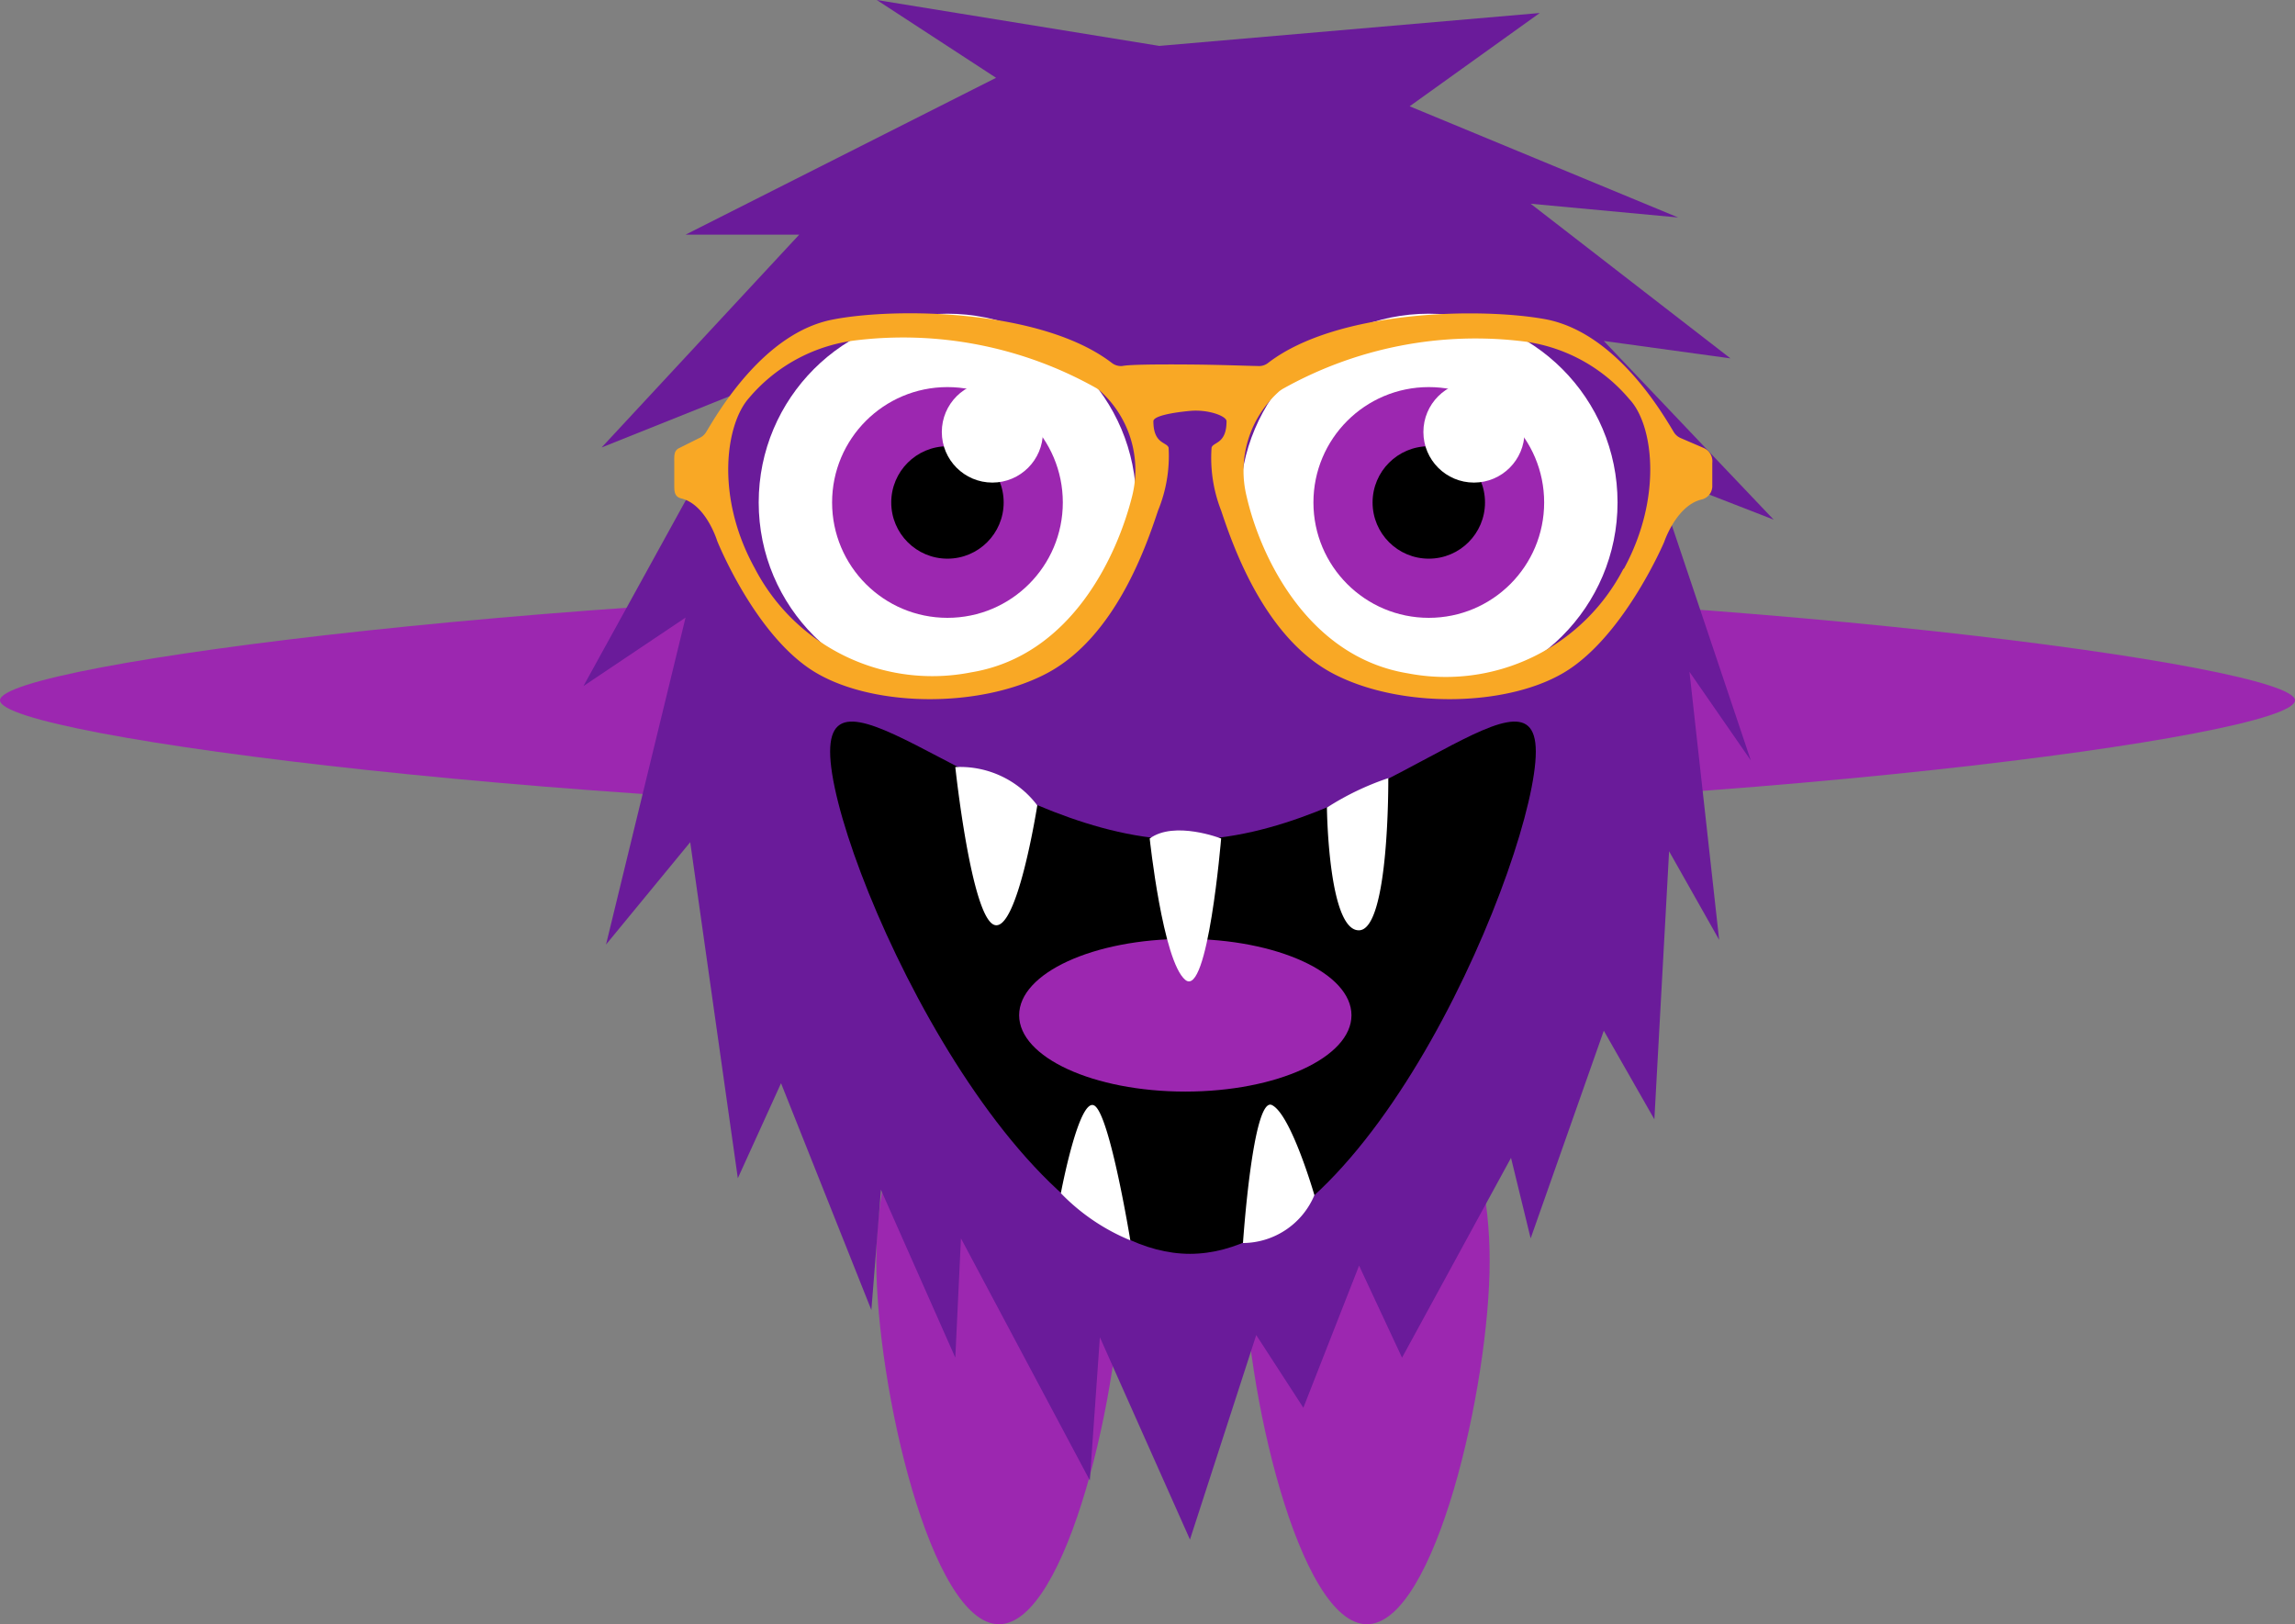 <svg id="Layer_1" data-name="Layer 1" xmlns="http://www.w3.org/2000/svg" viewBox="0 0 93.5 66.16">
  <rect x="0" y="0" width="93.5" height="66.16" fill="#808080" stroke="none"/>
  <title>Untitled-3</title>
  <g>
    <path d="M48.95,68.28c0,5.11-2.23,14.81-5,14.81s-5-9.69-5-14.81S41.2,59,44,59,48.95,63.17,48.95,68.28Z" transform="translate(-3.25 -16.92)" style="fill: #9c27b0"/>
    <path d="M63.94,68.28c0,5.11-2.23,14.81-5,14.81s-5-9.69-5-14.81S56.2,59,59,59,63.94,63.17,63.94,68.28Z" transform="translate(-3.25 -16.92)" style="fill: #9c27b0"/>
    <path d="M96.75,45.45c0,1.5-23.91,4.56-46.56,4.56S3.25,46.95,3.25,45.45s24.28-4.56,46.94-4.56S96.75,44,96.75,45.45Z" transform="translate(-3.25 -16.92)" style="fill: #9c27b0"/>
    <polygon points="47.23 1.87 35.72 0 40.58 3.17 27.93 9.56 32.56 9.56 24.51 18.23 30.43 15.86 23.77 27.95 27.93 25.16 24.69 38.48 28.12 34.31 30.06 48 31.82 44.13 35.5 53.37 35.89 48.47 38.92 55.31 39.15 50.45 44.4 60.31 44.81 54.48 48.48 62.72 51.18 54.39 53.1 57.35 55.37 51.56 57.12 55.31 61.56 47.17 62.36 50.45 65.34 41.99 67.4 45.6 68 34.68 70.04 38.29 68.83 27.37 71.33 30.98 67.4 19.28 72.26 21.17 65.34 13.89 70.5 14.6 62.36 8.3 68.37 8.86 57.43 4.33 62.73 0.53 47.23 1.87" style="fill: #6a1b9a"/>
    <path d="M65.82,47.54C65.82,51.69,59.1,68,51.73,68S37.07,51.69,37.07,47.54s7.09,3.59,14.47,3.59S65.82,43.39,65.82,47.54Z" transform="translate(-3.25 -16.92)"/>
    <g>
      <circle cx="38.6" cy="20.47" r="7.69" style="fill: #fff"/>
      <circle cx="38.6" cy="20.47" r="4.7" style="fill: #9c27b0"/>
      <circle cx="38.6" cy="20.47" r="2.29"/>
      <circle cx="40.43" cy="17.6" r="2.06" style="fill: #fff"/>
    </g>
    <g>
      <circle cx="58.21" cy="20.47" r="7.69" style="fill: #fff"/>
      <circle cx="58.21" cy="20.47" r="4.7" style="fill: #9c27b0"/>
      <circle cx="58.21" cy="20.47" r="2.29"/>
      <circle cx="60.05" cy="17.6" r="2.06" style="fill: #fff"/>
    </g>
    <ellipse cx="48.29" cy="41.36" rx="6.77" ry="3.11" style="fill: #9c27b0"/>
    <path d="M42.17,48.17s.65,6.11,1.59,6.43,1.75-4.87,1.75-4.87A3.94,3.94,0,0,0,42.17,48.17Z" transform="translate(-3.25 -16.92)" style="fill: #fff"/>
    <path d="M50.09,51.08s.53,5,1.45,5.76S53,51.08,53,51.08,51.1,50.34,50.09,51.08Z" transform="translate(-3.25 -16.92)" style="fill: #fff"/>
    <path d="M57.31,49.82s.05,5,1.3,5,1.2-6.2,1.2-6.2A11.23,11.23,0,0,0,57.31,49.82Z" transform="translate(-3.25 -16.92)" style="fill: #fff"/>
    <path d="M46.47,65.53s.75-4,1.38-3.56,1.45,5.48,1.45,5.48A8.38,8.38,0,0,1,46.47,65.53Z" transform="translate(-3.25 -16.92)" style="fill: #fff"/>
    <path d="M53.89,67.56s.4-6,1.18-5.62,1.73,3.67,1.73,3.67A3.18,3.18,0,0,1,53.89,67.56Z" transform="translate(-3.25 -16.92)" style="fill: #fff"/>
    <path d="M72.66,35.17l-.93-.4a.61.61,0,0,1-.29-.25c-.5-.83-2.35-4-5.15-4.58-2.59-.5-8.53-.42-11.37,1.76a.6.6,0,0,1-.44.13c-.28,0-1.45-.05-2.75-.06s-2.47,0-2.75.06a.61.61,0,0,1-.44-.13c-2.85-2.18-8.78-2.27-11.37-1.76-2.79.54-4.65,3.75-5.15,4.58a.61.61,0,0,1-.29.25l-.8.4c-.23.1-.21.32-.21.57v.92c0,.28,0,.5.3.57,1,.25,1.45,1.73,1.45,1.73s1.47,3.67,3.79,5.22,6.84,1.65,9.64.17,4.06-5.22,4.53-6.63a5.85,5.85,0,0,0,.43-2.56c-.07-.24-.62-.14-.62-1.08,0-.21.75-.35,1.49-.42s1.49.21,1.49.42c0,.94-.55.84-.61,1.08A5.89,5.89,0,0,0,53,37.72c.47,1.41,1.75,5.15,4.54,6.63s7.33,1.38,9.65-.17S71.05,39,71.05,39s.49-1.48,1.52-1.73a.56.56,0,0,0,.44-.57v-.92A.59.59,0,0,0,72.66,35.17ZM49.38,37.11c-.61,2.46-2.49,6.53-6.56,7.2A8.15,8.15,0,0,1,34,40.07c-1.62-2.93-1.18-5.87-.24-6.93A6.76,6.76,0,0,1,38,30.8a16.05,16.05,0,0,1,9.93,1.94l.1.07A4.34,4.34,0,0,1,49.38,37.11Zm20,3a8.15,8.15,0,0,1-8.78,4.24c-4.07-.67-6-4.75-6.56-7.2a4.34,4.34,0,0,1,1.34-4.3l.1-.07a16.05,16.05,0,0,1,9.93-1.94,6.76,6.76,0,0,1,4.22,2.34C70.6,34.2,71,37.15,69.42,40.07Z" transform="translate(-3.25 -16.92)" style="fill: #f9a825"/>
  </g>
</svg>
